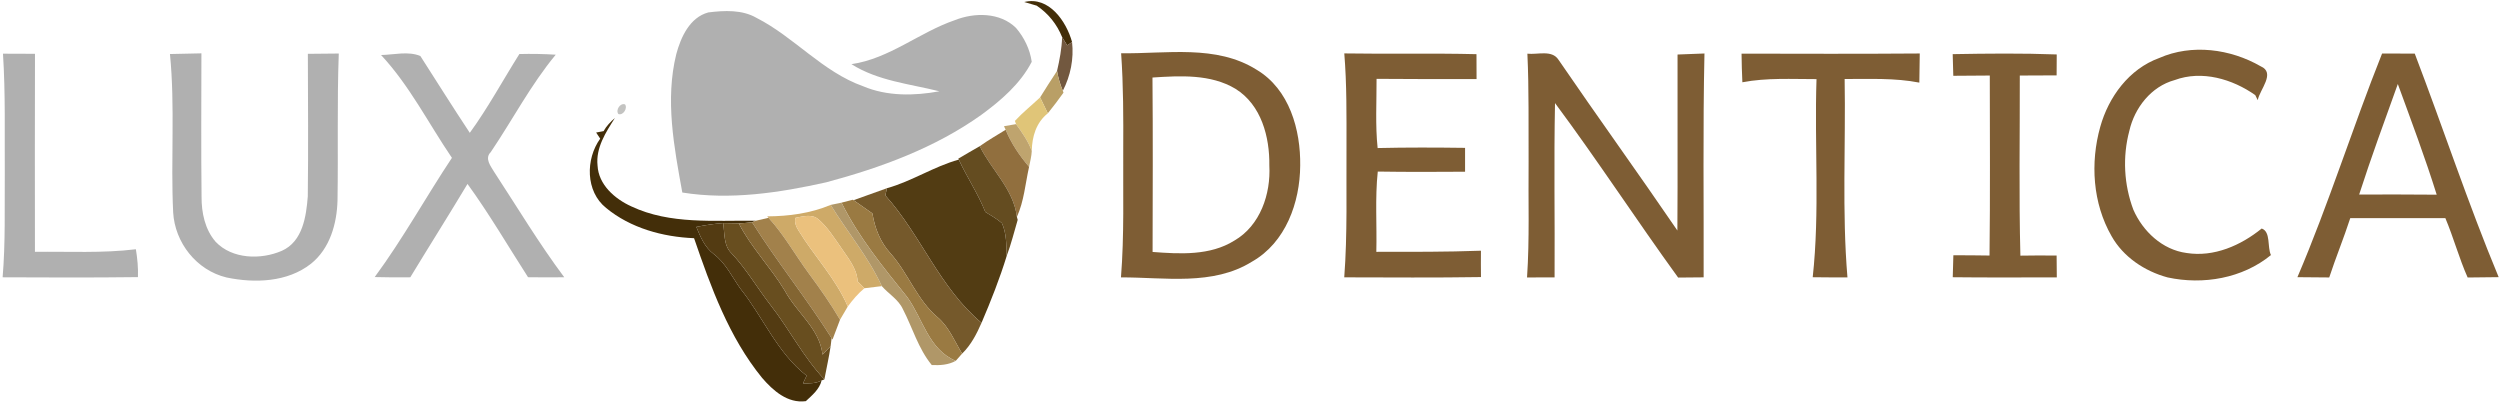 <svg width="173" height="28" viewBox="0 0 173 28" fill="none" xmlns="http://www.w3.org/2000/svg">
<path d="M70.876 0.139C72.59 -0.285 73.794 1.488 74.187 2.909C74.1 2.965 73.93 3.08 73.846 3.136C73.724 2.949 73.61 2.763 73.499 2.571C73.142 1.68 72.544 0.933 71.74 0.392C71.45 0.309 71.16 0.227 70.876 0.139Z" fill="#432E09"/>
<path d="M41.767 9.075C41.964 8.725 42.243 8.429 42.549 8.168C41.921 9.157 41.222 10.229 41.35 11.453C41.417 12.781 42.541 13.763 43.694 14.285C46.372 15.547 49.417 15.237 52.295 15.277L52.041 15.379C51.735 15.419 51.429 15.445 51.123 15.456C50.763 15.448 50.403 15.443 50.043 15.437C49.417 15.48 48.8 15.584 48.186 15.701C48.47 16.395 48.77 17.12 49.399 17.587C50.219 18.208 50.652 19.152 51.231 19.971C52.81 21.939 53.771 24.411 55.818 25.997C55.731 26.173 55.647 26.352 55.566 26.531C56.005 26.536 56.459 26.544 56.855 26.328C56.706 26.941 56.205 27.347 55.764 27.76C54.499 27.928 53.495 27.027 52.739 26.152C50.438 23.328 49.193 19.867 48.029 16.483C45.863 16.397 43.629 15.781 41.945 14.392C40.508 13.245 40.519 11.003 41.534 9.595C41.436 9.456 41.342 9.312 41.252 9.171C41.379 9.147 41.637 9.099 41.767 9.075Z" fill="#432E09"/>
<path d="M46.799 3.744C47.113 2.576 47.728 1.205 49.017 0.859C50.127 0.723 51.35 0.659 52.352 1.237C54.97 2.571 56.922 4.973 59.735 5.971C61.384 6.669 63.273 6.64 65.006 6.317C62.951 5.805 60.742 5.597 58.92 4.44C61.546 4.059 63.615 2.24 66.073 1.395C67.44 0.853 69.203 0.848 70.307 1.931C70.873 2.589 71.274 3.416 71.396 4.277C70.613 5.795 69.281 6.939 67.917 7.941C64.716 10.227 60.961 11.603 57.176 12.616C53.922 13.341 50.538 13.856 47.216 13.323C46.645 10.179 46.017 6.907 46.799 3.744Z" fill="#B0B0B0"/>
<path d="M73.499 2.571C73.61 2.763 73.724 2.949 73.846 3.136C73.93 3.08 74.1 2.965 74.187 2.909C74.317 4.08 74.082 5.235 73.548 6.285C73.364 5.843 73.226 5.381 73.147 4.909C73.326 4.139 73.472 3.363 73.499 2.571Z" fill="#72583F"/>
<path d="M0.206 3.715C0.942 3.715 1.682 3.717 2.421 3.723C2.41 8.291 2.41 12.859 2.418 17.427C4.746 17.397 7.085 17.531 9.403 17.248C9.506 17.885 9.571 18.528 9.546 19.176C6.425 19.216 3.303 19.203 0.182 19.189C0.382 16.795 0.312 14.392 0.331 11.995C0.312 9.235 0.385 6.469 0.206 3.715Z" fill="#B0B0B0"/>
<path d="M11.761 3.739C12.486 3.72 13.212 3.707 13.938 3.691C13.935 7 13.91 10.309 13.948 13.619C13.943 14.717 14.181 15.883 14.926 16.736C16.068 17.936 18.05 17.987 19.501 17.357C20.95 16.715 21.191 14.968 21.299 13.589C21.339 10.301 21.312 7.013 21.304 3.725C22.016 3.72 22.728 3.712 23.443 3.704C23.321 7.088 23.41 10.475 23.356 13.861C23.316 15.469 22.834 17.205 21.513 18.256C19.891 19.531 17.633 19.608 15.684 19.203C13.594 18.707 12.102 16.784 11.983 14.699C11.807 11.048 12.121 7.381 11.761 3.739Z" fill="#B0B0B0"/>
<path d="M26.37 3.808C27.261 3.789 28.249 3.525 29.088 3.875C30.225 5.648 31.346 7.435 32.51 9.192C33.777 7.451 34.795 5.555 35.941 3.739C36.78 3.717 37.619 3.733 38.458 3.784C36.723 5.875 35.472 8.291 33.956 10.531C33.52 10.965 33.956 11.491 34.197 11.899C35.794 14.339 37.297 16.845 39.046 19.187C38.212 19.197 37.375 19.195 36.541 19.184C35.155 17.027 33.859 14.805 32.351 12.728C31.054 14.893 29.703 17.029 28.392 19.189C27.569 19.2 26.749 19.195 25.929 19.173C27.878 16.531 29.459 13.653 31.273 10.923C29.654 8.544 28.346 5.928 26.37 3.808Z" fill="#B0B0B0"/>
<path d="M120.515 3.712C124.625 3.72 128.735 3.733 132.847 3.701C132.842 4.373 132.834 5.045 132.818 5.717C131.115 5.384 129.374 5.472 127.649 5.467C127.73 10.04 127.46 14.632 127.844 19.197C127.04 19.195 126.239 19.197 125.44 19.184C125.938 14.635 125.551 10.043 125.703 5.475C123.992 5.477 122.264 5.371 120.572 5.693C120.54 5.032 120.524 4.371 120.515 3.712Z" fill="#7E5D34"/>
<path d="M135.127 3.747C137.526 3.704 139.927 3.677 142.326 3.768C142.32 4.251 142.318 4.733 142.318 5.216C141.468 5.219 140.617 5.227 139.77 5.227C139.778 9.381 139.705 13.539 139.811 17.691C140.645 17.675 141.481 17.675 142.318 17.685C142.32 18.187 142.323 18.691 142.331 19.195C139.93 19.195 137.528 19.213 135.13 19.184C135.141 18.675 135.157 18.168 135.173 17.664C136.004 17.664 136.838 17.669 137.675 17.683C137.726 13.531 137.696 9.379 137.694 5.227C136.849 5.232 136.01 5.237 135.168 5.245C135.154 4.744 135.138 4.245 135.127 3.747Z" fill="#7E5D34"/>
<path d="M149.414 4.016C151.672 3.021 154.344 3.381 156.439 4.587C157.498 5.043 156.369 6.2 156.236 6.931C156.193 6.843 156.106 6.669 156.063 6.581C154.482 5.467 152.37 4.843 150.486 5.541C148.853 5.987 147.711 7.469 147.351 9.051C146.872 10.845 146.974 12.779 147.63 14.517C148.285 16.005 149.63 17.285 151.312 17.507C153.209 17.808 155.072 16.981 156.51 15.813C157.151 16.04 156.883 17.096 157.149 17.651C155.186 19.261 152.457 19.731 149.996 19.197C148.407 18.768 146.926 17.776 146.119 16.339C144.814 14.067 144.638 11.261 145.339 8.773C145.913 6.715 147.326 4.773 149.414 4.016Z" fill="#7E5D34"/>
<path d="M93.025 3.696C96.076 3.747 99.125 3.672 102.173 3.749C102.178 4.323 102.178 4.896 102.178 5.472C99.872 5.475 97.565 5.475 95.258 5.456C95.264 7.053 95.166 8.653 95.332 10.245C97.349 10.197 99.365 10.205 101.383 10.232C101.38 10.781 101.38 11.331 101.383 11.883C99.368 11.899 97.354 11.904 95.342 11.872C95.147 13.717 95.288 15.576 95.242 17.427C97.657 17.429 100.069 17.437 102.482 17.349C102.476 17.957 102.476 18.565 102.484 19.173C99.33 19.224 96.176 19.197 93.022 19.192C93.25 16.179 93.155 13.157 93.177 10.139C93.177 7.992 93.201 5.84 93.025 3.696Z" fill="#7E5D34"/>
<path d="M77.582 3.685C80.709 3.731 84.156 3.067 86.955 4.824C89.235 6.179 90.009 8.992 89.974 11.461C89.957 14 88.977 16.784 86.633 18.109C83.923 19.795 80.595 19.187 77.571 19.195C77.804 16.267 77.709 13.328 77.728 10.395C77.739 8.157 77.739 5.917 77.582 3.685ZM79.751 5.365C79.786 9.389 79.767 13.413 79.759 17.435C81.657 17.579 83.736 17.701 85.415 16.651C87.212 15.611 87.946 13.416 87.838 11.456C87.867 9.485 87.288 7.256 85.493 6.144C83.779 5.117 81.673 5.24 79.751 5.365Z" fill="#7E5D34"/>
<path d="M105.695 3.715C106.396 3.797 107.387 3.429 107.845 4.131C110.555 8.093 113.368 11.987 116.075 15.952C116.105 11.893 116.073 7.832 116.086 3.773C116.706 3.749 117.326 3.725 117.949 3.701C117.835 8.864 117.908 14.027 117.892 19.192C117.302 19.197 116.714 19.203 116.127 19.208C113.235 15.219 110.547 11.088 107.607 7.133C107.525 11.152 107.601 15.173 107.577 19.195C106.941 19.197 106.304 19.2 105.671 19.2C105.852 16.533 105.749 13.859 105.779 11.189C105.763 8.696 105.812 6.203 105.695 3.715Z" fill="#7E5D34"/>
<path d="M158.981 19.181C161.15 14.107 162.796 8.829 164.84 3.704C165.593 3.707 166.345 3.709 167.101 3.709C169.066 8.856 170.791 14.091 172.908 19.179C172.191 19.189 171.476 19.195 170.761 19.203C170.166 17.861 169.787 16.443 169.218 15.093C167.025 15.088 164.832 15.091 162.639 15.093C162.19 16.475 161.637 17.821 161.183 19.2C160.446 19.197 159.712 19.192 158.981 19.181ZM165.929 5.813C165.016 8.355 164.082 10.891 163.254 13.461C165.041 13.456 166.83 13.456 168.62 13.472C167.813 10.891 166.857 8.355 165.929 5.813Z" fill="#7E5D34"/>
<path d="M71.975 6.739C72.359 6.125 72.746 5.512 73.147 4.909C73.225 5.381 73.364 5.843 73.548 6.285L73.594 6.411C73.247 6.899 72.884 7.376 72.508 7.843C72.329 7.472 72.151 7.107 71.975 6.739Z" fill="#B99F66"/>
<path d="M70.231 8.368C70.77 7.784 71.398 7.285 71.975 6.739C72.151 7.107 72.33 7.472 72.508 7.843C71.699 8.485 71.42 9.453 71.398 10.445C71.149 9.768 70.73 9.171 70.31 8.589C70.291 8.533 70.25 8.424 70.231 8.368Z" fill="#E0C578"/>
<path d="M42.79 7.891C42.584 7.624 42.917 7.099 43.253 7.224C43.448 7.485 43.123 8.013 42.79 7.891Z" fill="#C3C3C1"/>
<path d="M69.477 8.733C69.685 8.699 70.102 8.624 70.31 8.589C70.73 9.171 71.15 9.768 71.399 10.445C71.38 10.816 71.288 11.181 71.212 11.547C70.551 10.771 69.975 9.923 69.59 8.981L69.477 8.733Z" fill="#BFA46E"/>
<path d="M67.798 10.117C68.372 9.707 68.989 9.355 69.59 8.981C69.975 9.923 70.551 10.771 71.212 11.547C70.952 12.707 70.865 13.915 70.37 15.011C70.14 13.093 68.615 11.781 67.798 10.117Z" fill="#916F3E"/>
<path d="M66.314 10.979C66.805 10.685 67.303 10.405 67.798 10.117C68.616 11.781 70.14 13.093 70.37 15.011L70.424 15.216C70.178 16.045 69.972 16.891 69.666 17.704C69.639 16.947 69.653 16.144 69.333 15.443C68.987 15.136 68.575 14.912 68.185 14.669C67.684 13.408 66.918 12.275 66.347 11.045L66.314 10.979Z" fill="#644C20"/>
<path d="M61.378 13.024C63.106 12.541 64.619 11.525 66.346 11.045C66.918 12.275 67.684 13.408 68.185 14.669C68.575 14.912 68.986 15.136 69.333 15.443C69.652 16.144 69.638 16.947 69.666 17.704C69.181 19.28 68.572 20.821 67.922 22.339C65.031 19.933 63.734 16.269 61.265 13.523C61.292 13.397 61.349 13.149 61.378 13.024Z" fill="#523C13"/>
<path d="M59.066 13.853C59.838 13.579 60.607 13.299 61.379 13.024C61.349 13.149 61.292 13.397 61.265 13.523C63.734 16.269 65.031 19.933 67.922 22.339C67.584 23.109 67.194 23.875 66.579 24.469C66.059 23.616 65.678 22.643 64.903 21.973C63.458 20.765 62.859 18.92 61.628 17.539C60.918 16.765 60.536 15.784 60.371 14.768C59.938 14.459 59.502 14.155 59.066 13.853Z" fill="#75592B"/>
<path d="M58.232 14.024C58.43 13.973 58.825 13.872 59.02 13.821L59.066 13.853C59.502 14.155 59.938 14.459 60.371 14.768C60.536 15.784 60.918 16.765 61.627 17.539C62.859 18.92 63.458 20.765 64.903 21.973C65.678 22.643 66.059 23.616 66.579 24.469C66.428 24.635 66.281 24.8 66.138 24.971C64.256 24.187 63.866 22.061 62.786 20.565C61.121 18.496 59.418 16.405 58.232 14.024Z" fill="#9A7A42"/>
<path d="M53.091 14.973C54.593 14.963 56.093 14.763 57.482 14.179C58.641 16.067 60.095 17.779 61.021 19.8C60.617 19.848 60.217 19.899 59.816 19.947C59.656 19.789 59.502 19.629 59.347 19.472C59.301 18.555 58.663 17.84 58.181 17.104C57.704 16.432 57.266 15.712 56.629 15.171C56.191 14.789 55.56 14.976 55.048 15.072C54.959 15.384 55.089 15.685 55.257 15.952C56.345 17.736 57.842 19.277 58.665 21.213C58.487 21.515 58.311 21.824 58.129 22.125C57.488 21.027 56.751 19.984 55.996 18.96C55.045 17.672 54.266 16.259 53.18 15.072L53.091 14.973Z" fill="#CEAA68"/>
<path d="M57.482 14.179C57.669 14.139 58.045 14.064 58.232 14.024C59.418 16.405 61.121 18.496 62.786 20.565C63.866 22.061 64.256 24.187 66.138 24.971C65.629 25.253 65.049 25.288 64.478 25.261C63.541 24.117 63.149 22.688 62.483 21.4C62.174 20.72 61.495 20.344 61.021 19.8C60.095 17.779 58.641 16.067 57.482 14.179Z" fill="#B09768"/>
<path d="M55.049 15.072C55.56 14.976 56.191 14.789 56.63 15.171C57.266 15.712 57.705 16.432 58.181 17.104C58.663 17.84 59.302 18.555 59.348 19.472C59.502 19.629 59.657 19.789 59.816 19.947C59.375 20.315 59.004 20.752 58.666 21.213C57.843 19.277 56.345 17.736 55.257 15.952C55.089 15.685 54.959 15.384 55.049 15.072Z" fill="#EBC17D"/>
<path d="M52.295 15.277C52.517 15.227 52.959 15.123 53.181 15.072C54.267 16.259 55.046 17.672 55.996 18.96C56.752 19.984 57.488 21.027 58.13 22.125C57.957 22.581 57.783 23.037 57.61 23.496L57.548 23.4C55.815 20.656 53.771 18.123 52.041 15.379L52.295 15.277Z" fill="#A2814B"/>
<path d="M48.185 15.701C48.8 15.584 49.417 15.48 50.043 15.437C50.154 16.149 50.059 16.997 50.636 17.544C51.654 18.629 52.398 19.92 53.305 21.093C54.618 22.768 55.574 24.693 57.047 26.253L56.855 26.328C56.459 26.544 56.004 26.536 55.566 26.531C55.647 26.352 55.731 26.173 55.818 25.997C53.771 24.411 52.81 21.939 51.231 19.971C50.652 19.152 50.219 18.208 49.398 17.587C48.77 17.12 48.47 16.395 48.185 15.701Z" fill="#533B12"/>
<path d="M50.043 15.437C50.403 15.443 50.763 15.448 51.123 15.456C51.987 17.139 53.335 18.501 54.31 20.117C55.119 21.632 56.722 22.741 56.92 24.539C57.109 24.344 57.296 24.149 57.48 23.955C57.364 24.725 57.19 25.488 57.047 26.253C55.574 24.693 54.618 22.768 53.305 21.093C52.398 19.92 51.654 18.629 50.636 17.544C50.059 16.997 50.154 16.149 50.043 15.437Z" fill="#684E1F"/>
<path d="M51.123 15.456C51.429 15.445 51.735 15.419 52.041 15.379C53.771 18.123 55.815 20.656 57.548 23.4C57.529 23.539 57.496 23.816 57.48 23.955C57.296 24.149 57.109 24.344 56.919 24.539C56.722 22.741 55.119 21.632 54.31 20.117C53.335 18.501 51.987 17.139 51.123 15.456Z" fill="#836532"/>
</svg>
